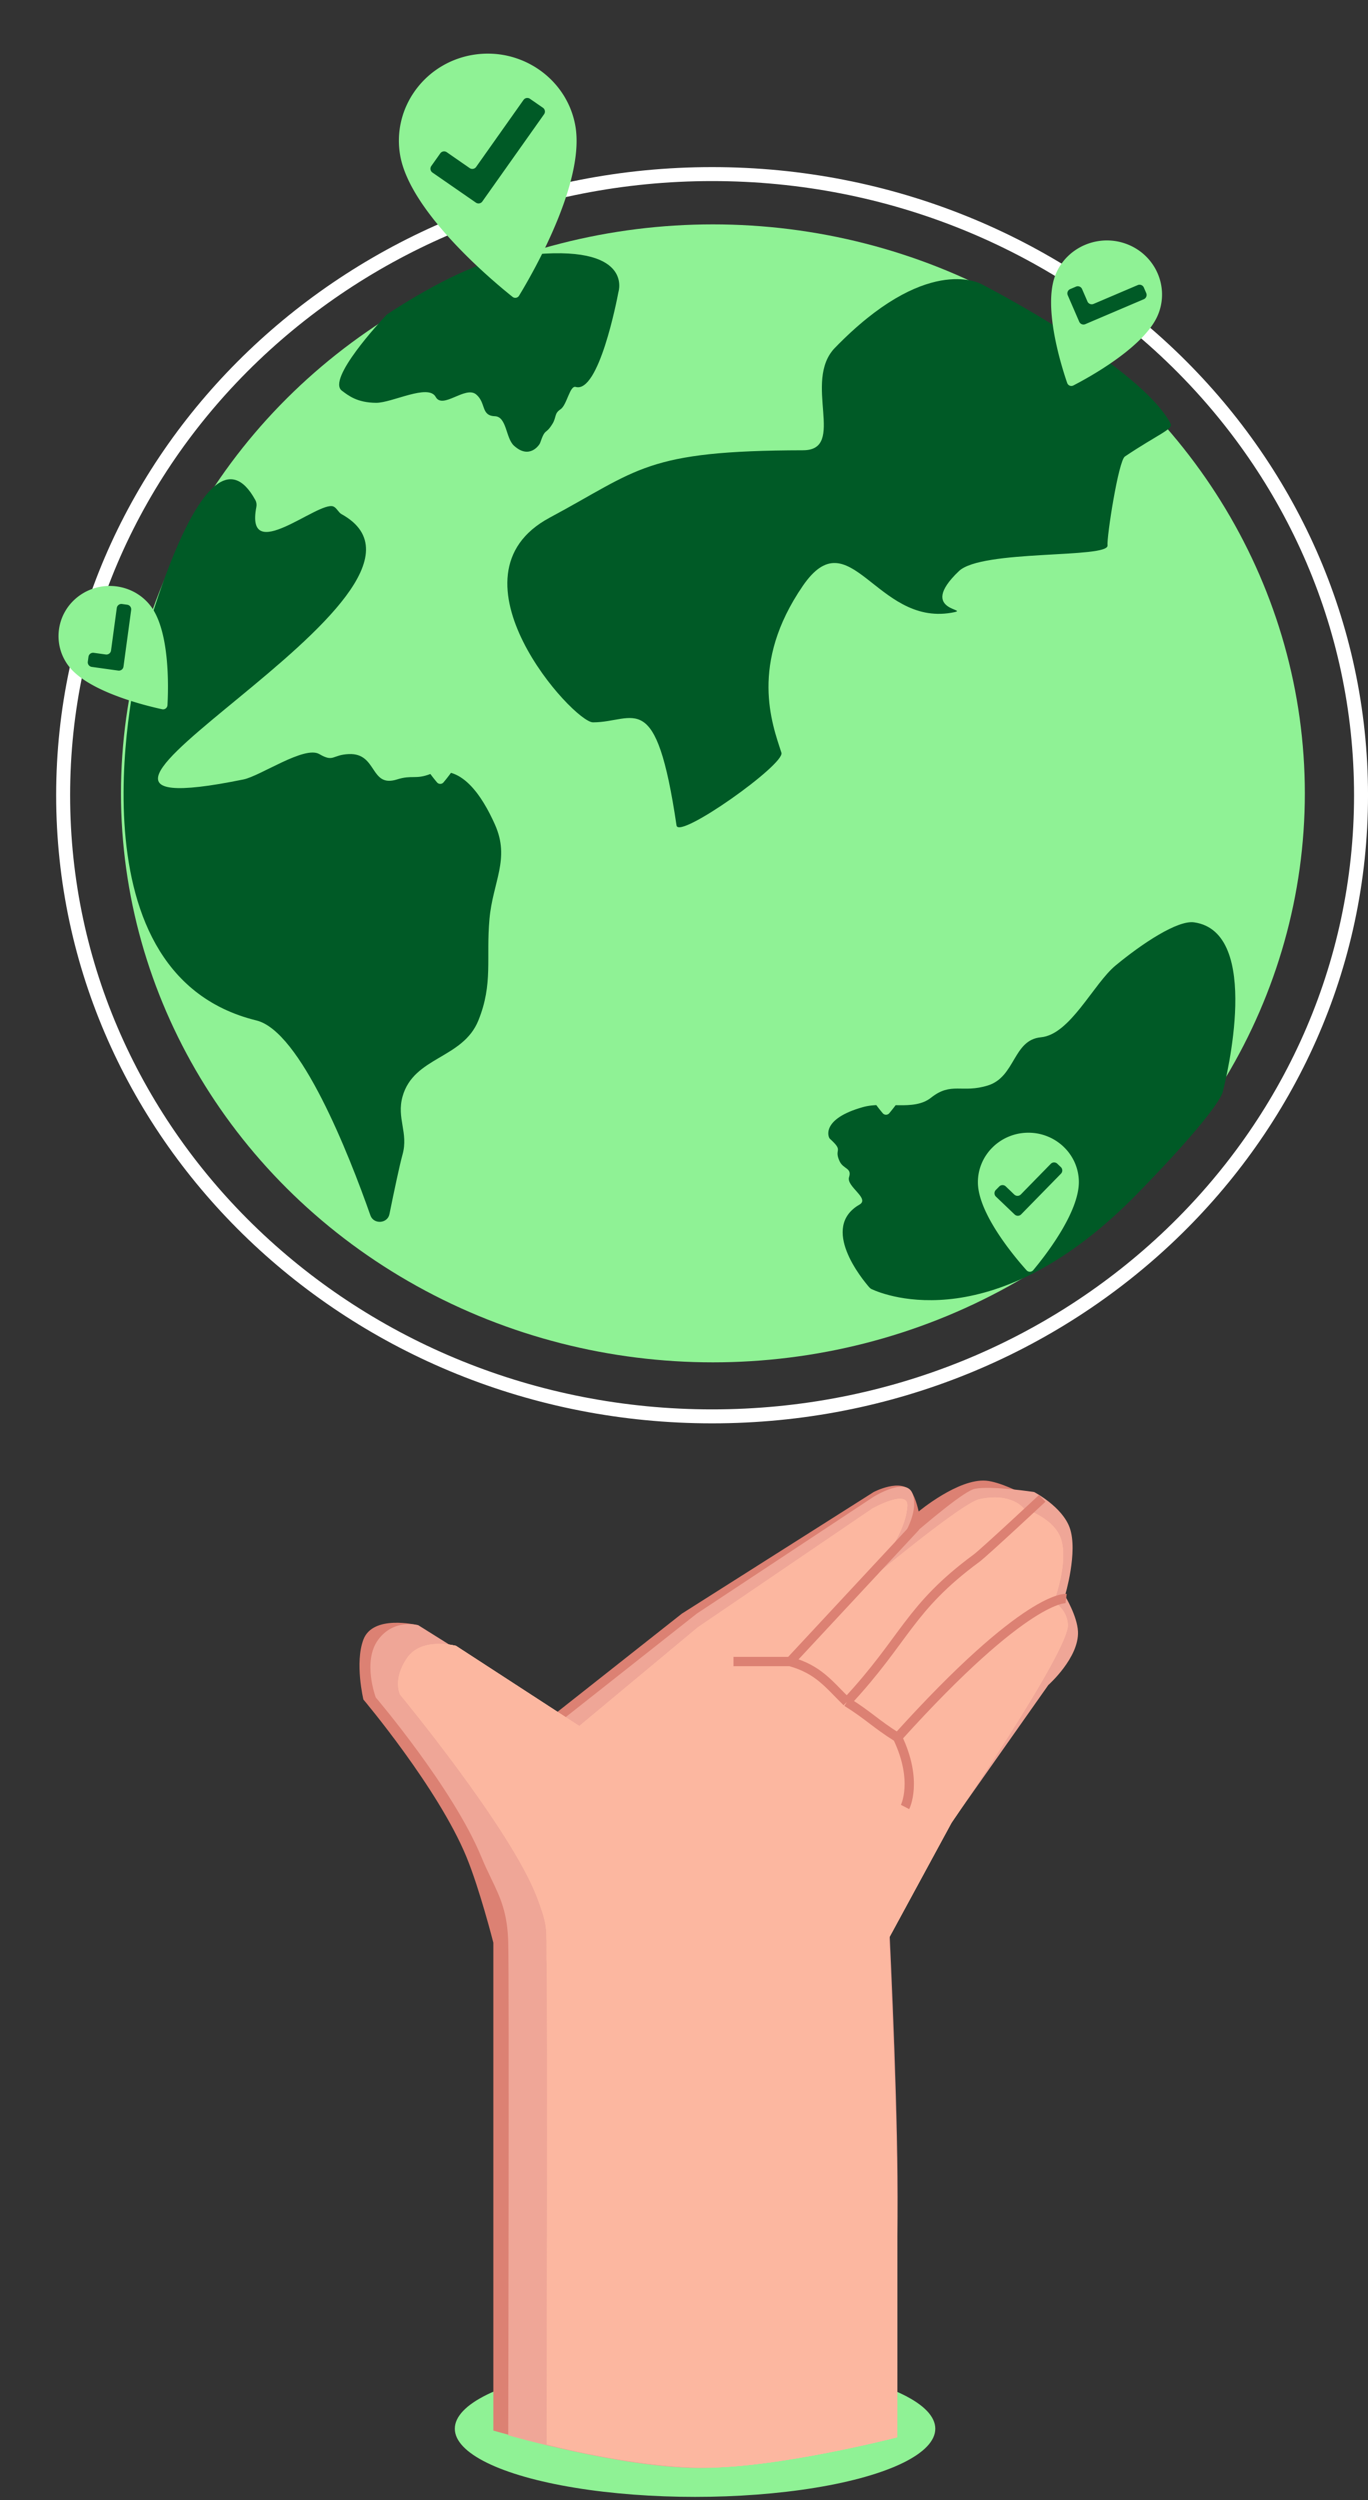 <svg xmlns="http://www.w3.org/2000/svg" fill="none" viewBox="0 0 294 537"><rect x="0" y="0" width="294" height="537" fill="#333333" stroke="none"/><ellipse cx="149.376" cy="521.651" fill="#8FF295" rx="51.63" ry="14.642"/><path fill="#DC8173" fill-rule="evenodd" d="M106.027 417.26c-.092-.361-2.97-11.608-5.79-18.446-6.09-14.769-22.136-33.777-22.136-33.777s-1.898-7.858 0-12.883c2.048-5.422 11.45-3.134 11.45-3.134l28.751 19.848 28.242-22.286 41.219-26.116s5.929-3.125 8.141 0c.928 1.311 1.527 4.179 1.527 4.179s8.545-7.134 14.503-6.616c2.862.249 7.124 2.437 7.124 2.437s6.001 3.122 7.633 7.661c1.851 5.148-1.018 14.625-1.018 14.625s2.641 4.323 2.799 7.66c.265 5.619-6.361 11.491-6.361 11.491l-33.637 47.74.11-.01s2.796 30.482 3.568 50.118c.954 24.294 0 62.299 0 62.299s-26.114 7.717-43.596 7.59c-17.092-.125-42.529-7.59-42.529-7.59z" clip-rule="evenodd"/><path fill="#EFA697" fill-rule="evenodd" d="M105.576 403.518c1.956 4.066 3.493 7.263 3.653 13.752.214 8.735 0 105.795 0 105.795s23.85 6.843 40.514 7.02c17.192.183 42.168-7.02 42.168-7.02s1.145-33.769.978-55.413c-.172-22.273-1.927-56.998-1.927-56.998l34.348-48.749s6.626-5.873 6.361-11.491c-.158-3.338-2.799-7.661-2.799-7.661s2.869-9.477 1.018-14.625c-1.632-4.539-7.633-7.66-7.633-7.66s-9.159-1.406-12.744-.7c-2.084.411-9.209 6.217-17.538 13.543 3.471-4.828 5.341-9.276 4.123-12.531-1.367-3.65-8.335.695-8.335.695l-38.02 25.108-28.242 22.286-31.615-19.806s-5.192-1.47-8.585 3.092c-3.477 4.673-.542 12.437-.542 12.437s16.587 19.454 22.677 34.223c.737 1.787 1.464 3.297 2.14 4.703" clip-rule="evenodd"/><path fill="#FCB7A0" fill-rule="evenodd" d="M117.461 418.339c-.002 1.233-.005 2.729.039 4.661.198 8.735 0 102 0 102s18.084 4.823 33.5 5c15.903.183 41.796-6.5 41.796-6.5s.155-28.525 0-50.168c-.159-22.273-1.783-56.998-1.783-56.998L204.5 391.5s25.245-36.881 25-42.5c-.146-3.337-3-5-3-5s3.212-8.352 1.5-13.5c-1.51-4.539-8-6.5-8-6.5s-2.5-3.49-9.5-2.001c-2.944.627-15.443 10.561-26.291 19.545 5.541-5.711 10.378-12.268 10.791-18.044.275-3.852-7.5.5-7.5.5L150 349.5l-25.5 21.218L98 353.5s-7.36-1.968-10.5 2.593C84.284 360.766 86 364 86 364s23.773 28.732 29.406 43.5c2.065 5.413 2.063 6.499 2.055 10.839" clip-rule="evenodd"/><path fill="#FCB7A0" fill-rule="evenodd" d="M117.461 418.339c-.002 1.233-.005 2.729.039 4.661.198 8.735 0 102 0 102s18.084 4.823 33.5 5c15.903.183 41.796-6.5 41.796-6.5s.155-28.525 0-50.168c-.159-22.273-1.783-56.998-1.783-56.998L204.5 391.5s25.245-36.881 25-42.5c-.146-3.337-3-5-3-5s3.212-8.352 1.5-13.5c-1.51-4.539-8-6.5-8-6.5s-2.5-3.49-9.5-2.001c-2.944.627-15.443 10.561-26.291 19.545 5.541-5.711 10.378-12.268 10.791-18.044.275-3.852-7.5.5-7.5.5L150 349.5l-25.5 21.218L98 353.5s-7.36-1.968-10.5 2.593C84.284 360.766 86 364 86 364s23.773 28.732 29.406 43.5c2.065 5.413 2.063 6.499 2.055 10.839" clip-rule="evenodd"/><path fill="#FCB7A0" fill-rule="evenodd" d="M117.461 418.339c-.002 1.233-.005 2.729.039 4.661.198 8.735 0 102 0 102s18.084 4.823 33.5 5c15.903.183 41.796-6.5 41.796-6.5s.155-28.525 0-50.168c-.159-22.273-1.783-56.998-1.783-56.998L204.5 391.5s25.245-36.881 25-42.5c-.146-3.337-3-5-3-5s3.212-8.352 1.5-13.5c-1.51-4.539-8-6.5-8-6.5s-2.5-3.49-9.5-2.001c-2.944.627-15.443 10.561-26.291 19.545 5.541-5.711 10.378-12.268 10.791-18.044.275-3.852-7.5.5-7.5.5L150 349.5l-25.5 21.218L98 353.5s-7.36-1.968-10.5 2.593C84.284 360.766 86 364 86 364s23.773 28.732 29.406 43.5c2.065 5.413 2.063 6.499 2.055 10.839" clip-rule="evenodd"/><path stroke="#DC8173" stroke-width="2" d="M169.818 356.875h-12.181m12.181 0c6.09 1.736 8.175 4.747 12.181 8.677m-12.181-8.677 26.987-28.991m27.186-6.065s-12.502 11.661-14.105 12.843c-14.575 10.745-15.244 17.336-27.887 30.89m0 0c4.756 2.982 6.141 4.654 10.898 7.636m36.227-29.849s-8.339-1.042-36.227 29.849m0 0c4.483 9.372 1.608 14.925 1.608 14.925"/><path stroke="#fff" stroke-width="3" d="M153.037 304.214c76.961 0 139.466-59.668 139.466-133.412S229.998 37.391 153.037 37.391 13.57 97.058 13.57 170.802s62.506 133.412 139.467 133.412Z"/><ellipse cx="153.213" cy="170.402" fill="#8FF295" rx="127.213" ry="122.209"/><path fill="#005A26" d="M68.62 161.965c-3.206-1.857-12.65 4.706-16.298 5.449-60.767 12.373 51.257-40.319 21.068-56.99-.673-.372-1.038-1.363-1.754-1.643-3.216-1.261-19.024 12.87-16.537.081.09-.456.025-.999-.197-1.407-11.064-20.306-25.055 34.399-25.09 34.536-.001.004 0-.004 0 0-.034.139-16.582 66.936 25.292 77.186 9.478 2.32 19.84 28.624 24.507 41.883.69 1.962 3.67 1.771 4.083-.268.982-4.832 2.181-10.534 2.816-12.814 1.308-4.692-1.312-7.764 0-12.455 2.408-8.603 12.944-8.052 16.3-16.346 3.201-7.913 1.619-13.316 2.385-21.795.722-7.99 4.462-12.884 1.193-20.238-2.777-6.247-7.448-13.415-13.914-10.898-3.164 1.232-3.917.142-7.156 1.168-5.853 1.854-4.19-5.705-10.336-5.449-3.677.153-3.193 1.834-6.361 0m116.106 96.755c-8.567 4.93.513 15.966 2.094 17.78.152.174.326.307.537.404 2.95 1.355 26.585 10.732 57.134-20.591 15.775-16.176 17.945-20.722 18.241-21.613.04-.119.058-.224.089-.345.657-2.552 8.483-34.174-6.202-36.252-3.528-.5-11.107 4.505-16.862 9.264-4.782 3.954-9.75 14.842-16.05 15.427-6.011.558-5.446 8.478-11.378 10.342-5.59 1.756-7.852-.846-12.247 2.641-3.732 2.96-9.869.671-14.65 2.018-9.01 2.539-7.452 6.46-7.094 6.783 3.175 2.86.763 2.004 2.111 4.857.807 1.707 2.669 1.404 2.023 3.391-.655 2.012 4.535 4.581 2.254 5.894M123.719 83.105c4.963 1.428 8.848-18.567 9.171-20.28.017-.087.036-.157.057-.243.319-1.262 2.113-11.46-24.479-7.122-9.27 1.513-23.41 10.814-25.16 11.982q-.18.12-.327.278c-1.436 1.529-12.76 13.77-9.505 16.196 1.372 1.023 3.264 2.582 7.365 2.604 3.406.018 11.205-4.164 12.788-1.275 1.51 2.757 6.377-2.442 8.692-.535 2.182 1.797.984 4.576 4.022 4.685 2.58.091 2.326 4.677 4.095 6.31 3.333 3.078 5.496-.156 5.63-.54 1.184-3.412 1.112-1.636 2.644-4.1.917-1.474.367-2.247 1.74-3.145 1.39-.909 2.002-5.179 3.267-4.815"/><ellipse cx="103.173" cy="28.612" fill="#005A26" rx="17.173" ry="15.612"/><path fill="#8FF295" d="M101.514 11.804c10.372-1.79 20.297 5.014 22.126 15.168 2.198 12.205-9.366 32.08-12.087 36.54a.942.942 0 0 1-1.409.243c-4.115-3.28-21.926-18.084-24.124-30.288-1.829-10.155 5.121-19.872 15.494-21.663m.758 31.714a1 1 0 0 0 1.386-.24L116.93 24.54a1 1 0 0 0-.253-1.4l-2.778-1.919a1 1 0 0 0-1.386.24L102.322 35.86a1 1 0 0 1-1.387.24l-4.92-3.408a1 1 0 0 0-1.386.238l-1.94 2.733a1 1 0 0 0 .252 1.4z"/><g clip-path="url(#a)"><ellipse cx="24.018" cy="136.767" fill="#005A26" rx="9.891" ry="8.992"/><path fill="#8FF295" d="M16.927 128.036c4.834-3.588 11.747-2.657 15.412 2.075 4.202 5.425 3.861 17.651 3.651 21.359a.946.946 0 0 1-1.162.862c-3.704-.802-15.82-3.782-20.021-9.207-3.665-4.733-2.714-11.501 2.12-15.089m8.474 15.995a1 1 0 0 0 1.137-.845l1.654-12.187a1 1 0 0 0-.866-1.116l-1.09-.151a1 1 0 0 0-1.136.845l-1.24 9.151a1 1 0 0 1-1.138.845l-2.569-.359a1 1 0 0 0-1.137.844l-.146 1.068a1 1 0 0 0 .864 1.117z"/></g><path fill="#005A26" d="M251.59 91.024c-6.374-12.172-38.972-29.125-40.39-29.858-.045-.023-.062-.034-.107-.059-.914-.508-12.377-6.242-31.653 13.6-7.026 7.23 2.566 21.982-6.842 22.003-33.962.078-35.212 4.164-54.457 14.472-23.355 12.51 5.083 43.976 9.303 43.967 9.003-.021 13.523-7.817 17.95 22.147.458 3.097 23.357-13.133 22.545-15.622-2.031-6.224-6.911-19.059 4.588-35.825 10.094-14.717 15.767 8.528 31.904 5.766 5.098-.873-7.787.032 1.659-8.956 4.921-4.683 32.265-2.657 31.931-5.523-.2-1.715 2.34-18.149 3.731-19.084 6.968-4.687 10.442-5.875 9.838-7.029"/><g clip-path="url(#b)"><ellipse cx="9.415" cy="10.002" fill="#005A26" rx="9.415" ry="10.002" transform="matrix(.979 .214 -.222 .973 230.437 54)"/><path fill="#8FF295" d="M242.274 52.47c6.073 2.372 9.042 9.139 6.618 15.084-2.802 6.874-14.696 13.422-18.2 15.231a.942.942 0 0 1-1.338-.522c-1.269-3.674-5.291-16.44-2.489-23.314 2.424-5.946 9.336-8.852 15.409-6.48M231.94 69.107a1 1 0 0 0 1.313.513l12.557-5.348a1 1 0 0 0 .535-1.314l-.526-1.211a1 1 0 0 0-1.313-.512l-9.482 4.04a1 1 0 0 1-1.313-.513l-1.161-2.681a1 1 0 0 0-1.313-.514l-1.233.524a1 1 0 0 0-.536 1.314z"/></g><path fill="#8FF295" d="M94.615 153.278c3.07 0 5.566 2.444 5.566 5.449 0 3.172-3.355 7.518-4.855 9.303a.92.92 0 0 1-1.421 0c-1.5-1.785-4.855-6.131-4.855-9.303 0-3.005 2.496-5.449 5.565-5.449m-1.919 8.647a1 1 0 0 0 1.406-.001l3.926-3.879a.781.781 0 1 0-1.099-1.111l-2.827 2.795a1 1 0 0 1-1.406 0l-.394-.39a.781.781 0 1 0-1.099 1.112zm97.716 62.416c3.069 0 5.566 2.444 5.566 5.449 0 3.172-3.355 7.518-4.855 9.303a.92.92 0 0 1-1.421 0c-1.501-1.785-4.855-6.131-4.855-9.303 0-3.005 2.496-5.449 5.565-5.449m-1.919 8.647a1 1 0 0 0 1.405-.001l3.926-3.879a.781.781 0 1 0-1.098-1.111l-2.827 2.795a1 1 0 0 1-1.406 0l-.394-.39a.781.781 0 1 0-1.099 1.112z"/><ellipse cx="9.68" cy="8.937" fill="#005A26" rx="9.68" ry="8.937" transform="matrix(.813 .583 -.599 .801 218.758 241.488)"/><path fill="#8FF295" d="M220.83 243.292c5.981-.098 10.929 4.585 11.029 10.441.115 6.713-7.431 16.248-9.805 19.078a.946.946 0 0 1-1.437.023c-2.469-2.75-10.337-12.032-10.452-18.745-.1-5.856 4.684-10.699 10.665-10.797m-2.774 17.561a1 1 0 0 0 1.406-.024l8.548-8.733a1 1 0 0 0-.025-1.424l-.758-.722a1 1 0 0 0-1.405.024l-6.433 6.577a1 1 0 0 1-1.406.023l-1.833-1.753a1 1 0 0 0-1.405.023l-.732.746a1 1 0 0 0 .023 1.424z"/><defs><clipPath id="a"><path fill="#fff" d="m0 136.738 30.055-22.309 22.787 29.424-30.055 22.31z"/></clipPath><clipPath id="b"><path fill="#fff" d="m224.648 42.012 37.76 14.753-15.068 36.968-37.76-14.753z"/></clipPath></defs></svg>